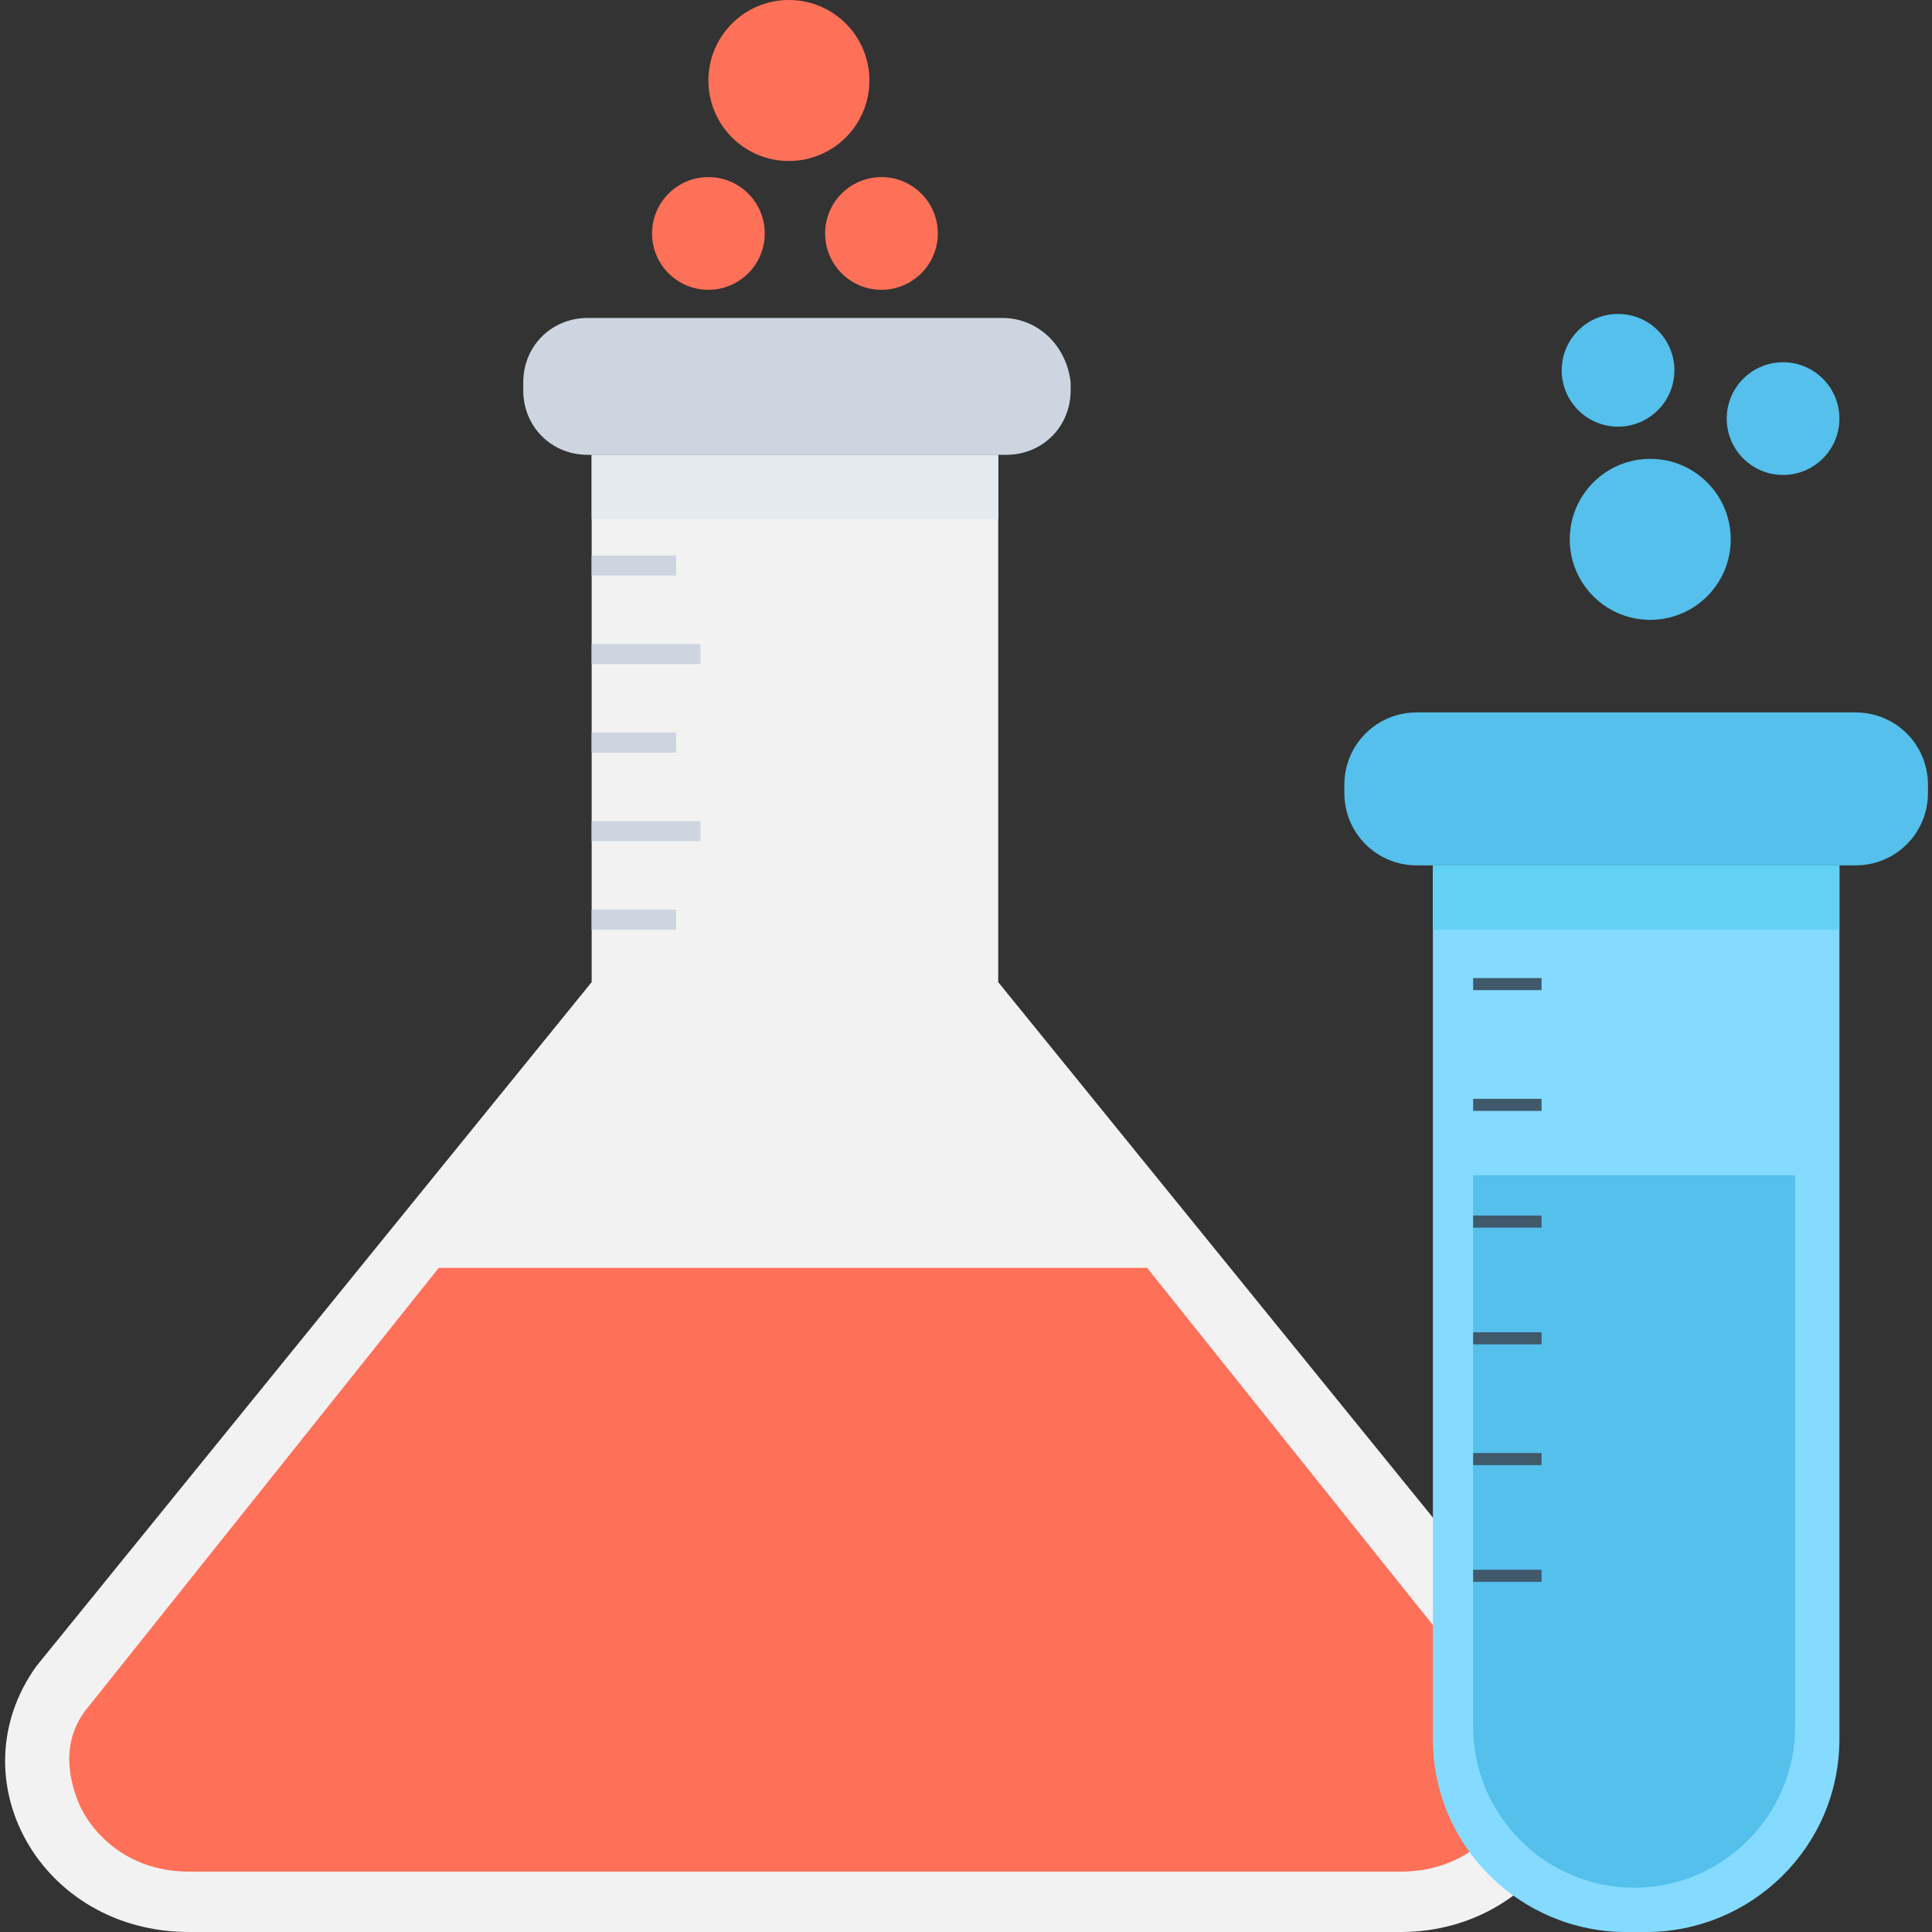 <?xml version="1.0" encoding="utf-8"?>
<!-- Generator: Adobe Illustrator 18.0.0, SVG Export Plug-In . SVG Version: 6.00 Build 0)  -->
<!DOCTYPE svg PUBLIC "-//W3C//DTD SVG 1.1//EN" "http://www.w3.org/Graphics/SVG/1.1/DTD/svg11.dtd">
<svg version="1.1" id="Layer_1" xmlns="http://www.w3.org/2000/svg" xmlns:xlink="http://www.w3.org/1999/xlink" x="0px" y="0px"
	 viewBox="0 0 48 48" enable-background="new 0 0 48 48" xml:space="preserve">
<rect x="0" y="0" width="48" height="48" fill="#333333" stroke="none"/>
<g>
	<g>
		<circle fill="#54C0EB" cx="40.2" cy="9.2" r="1.4"/>
		<circle fill="#54C0EB" cx="44.3" cy="10.4" r="1.4"/>
		<circle fill="#54C0EB" cx="41" cy="13.4" r="2"/>
	</g>
	<g>
		<circle fill="#FF7058" cx="17.6" cy="5.8" r="1.4"/>
		<circle fill="#FF7058" cx="21.9" cy="5.8" r="1.4"/>
		<circle fill="#FF7058" cx="19.6" cy="2" r="2"/>
	</g>
	<path fill="#F2F2F2" d="M38.6,41.4L24.8,24.4V11.3H14.7v13.1L0.9,41.4c-2,2.8,0.1,6.6,3.8,6.6h30.1C38.4,48,40.6,44.2,38.6,41.4z"
		/>
	<path fill="#FF7058" d="M28.5,31.5H10.9L2.2,42.4C1.6,43.1,1.6,44,2,44.9c0.4,0.8,1.3,1.6,2.7,1.6h30.1c1.4,0,2.3-0.8,2.7-1.6
		c0.4-0.8,0.3-1.7-0.2-2.4L28.5,31.5z"/>
	<path fill="#84DBFF" d="M40.9,48h-0.5c-2.6,0-4.8-2.1-4.8-4.8V21.5h10.1v21.7C45.7,45.9,43.5,48,40.9,48z"/>
	<path fill="#54C0EB" d="M36.6,29.2v13.7c0,2.2,1.8,4,4,4c2.2,0,4-1.8,4-4V29.2H36.6z"/>
	<rect x="14.7" y="11.3" fill="#E4EAEF" width="10.1" height="1.6"/>
	<path fill="#CDD6E0" d="M24.9,7.9H14.6c-0.9,0-1.6,0.7-1.6,1.6v0.2c0,0.9,0.7,1.6,1.6,1.6h10.4c0.9,0,1.6-0.7,1.6-1.6V9.5
		C26.5,8.6,25.8,7.9,24.9,7.9z"/>
	<g>
		<rect x="14.7" y="13.8" fill="#CDD6E0" width="2.1" height="0.5"/>
		<rect x="14.7" y="16" fill="#CDD6E0" width="2.7" height="0.5"/>
		<rect x="14.7" y="18.2" fill="#CDD6E0" width="2.1" height="0.5"/>
		<rect x="14.7" y="20.4" fill="#CDD6E0" width="2.7" height="0.5"/>
		<rect x="14.7" y="22.6" fill="#CDD6E0" width="2.1" height="0.5"/>
	</g>
	<path fill="#54C0EB" d="M46.1,17.7H35.2c-1,0-1.8,0.8-1.8,1.8v0.2c0,1,0.8,1.8,1.8,1.8h10.9c1,0,1.8-0.8,1.8-1.8v-0.2
		C47.9,18.5,47.1,17.7,46.1,17.7z"/>
	<rect x="35.6" y="21.5" fill="#62D2F4" width="10.1" height="1.6"/>
	<g>
		<rect x="36.6" y="24.3" fill="#40596B" width="1.7" height="0.3"/>
		<rect x="36.6" y="27.3" fill="#40596B" width="1.7" height="0.3"/>
		<rect x="36.6" y="30.2" fill="#40596B" width="1.7" height="0.3"/>
		<rect x="36.6" y="33.1" fill="#40596B" width="1.7" height="0.3"/>
		<rect x="36.6" y="36.1" fill="#40596B" width="1.7" height="0.3"/>
		<rect x="36.6" y="39" fill="#40596B" width="1.7" height="0.3"/>
	</g>
</g>
</svg>
